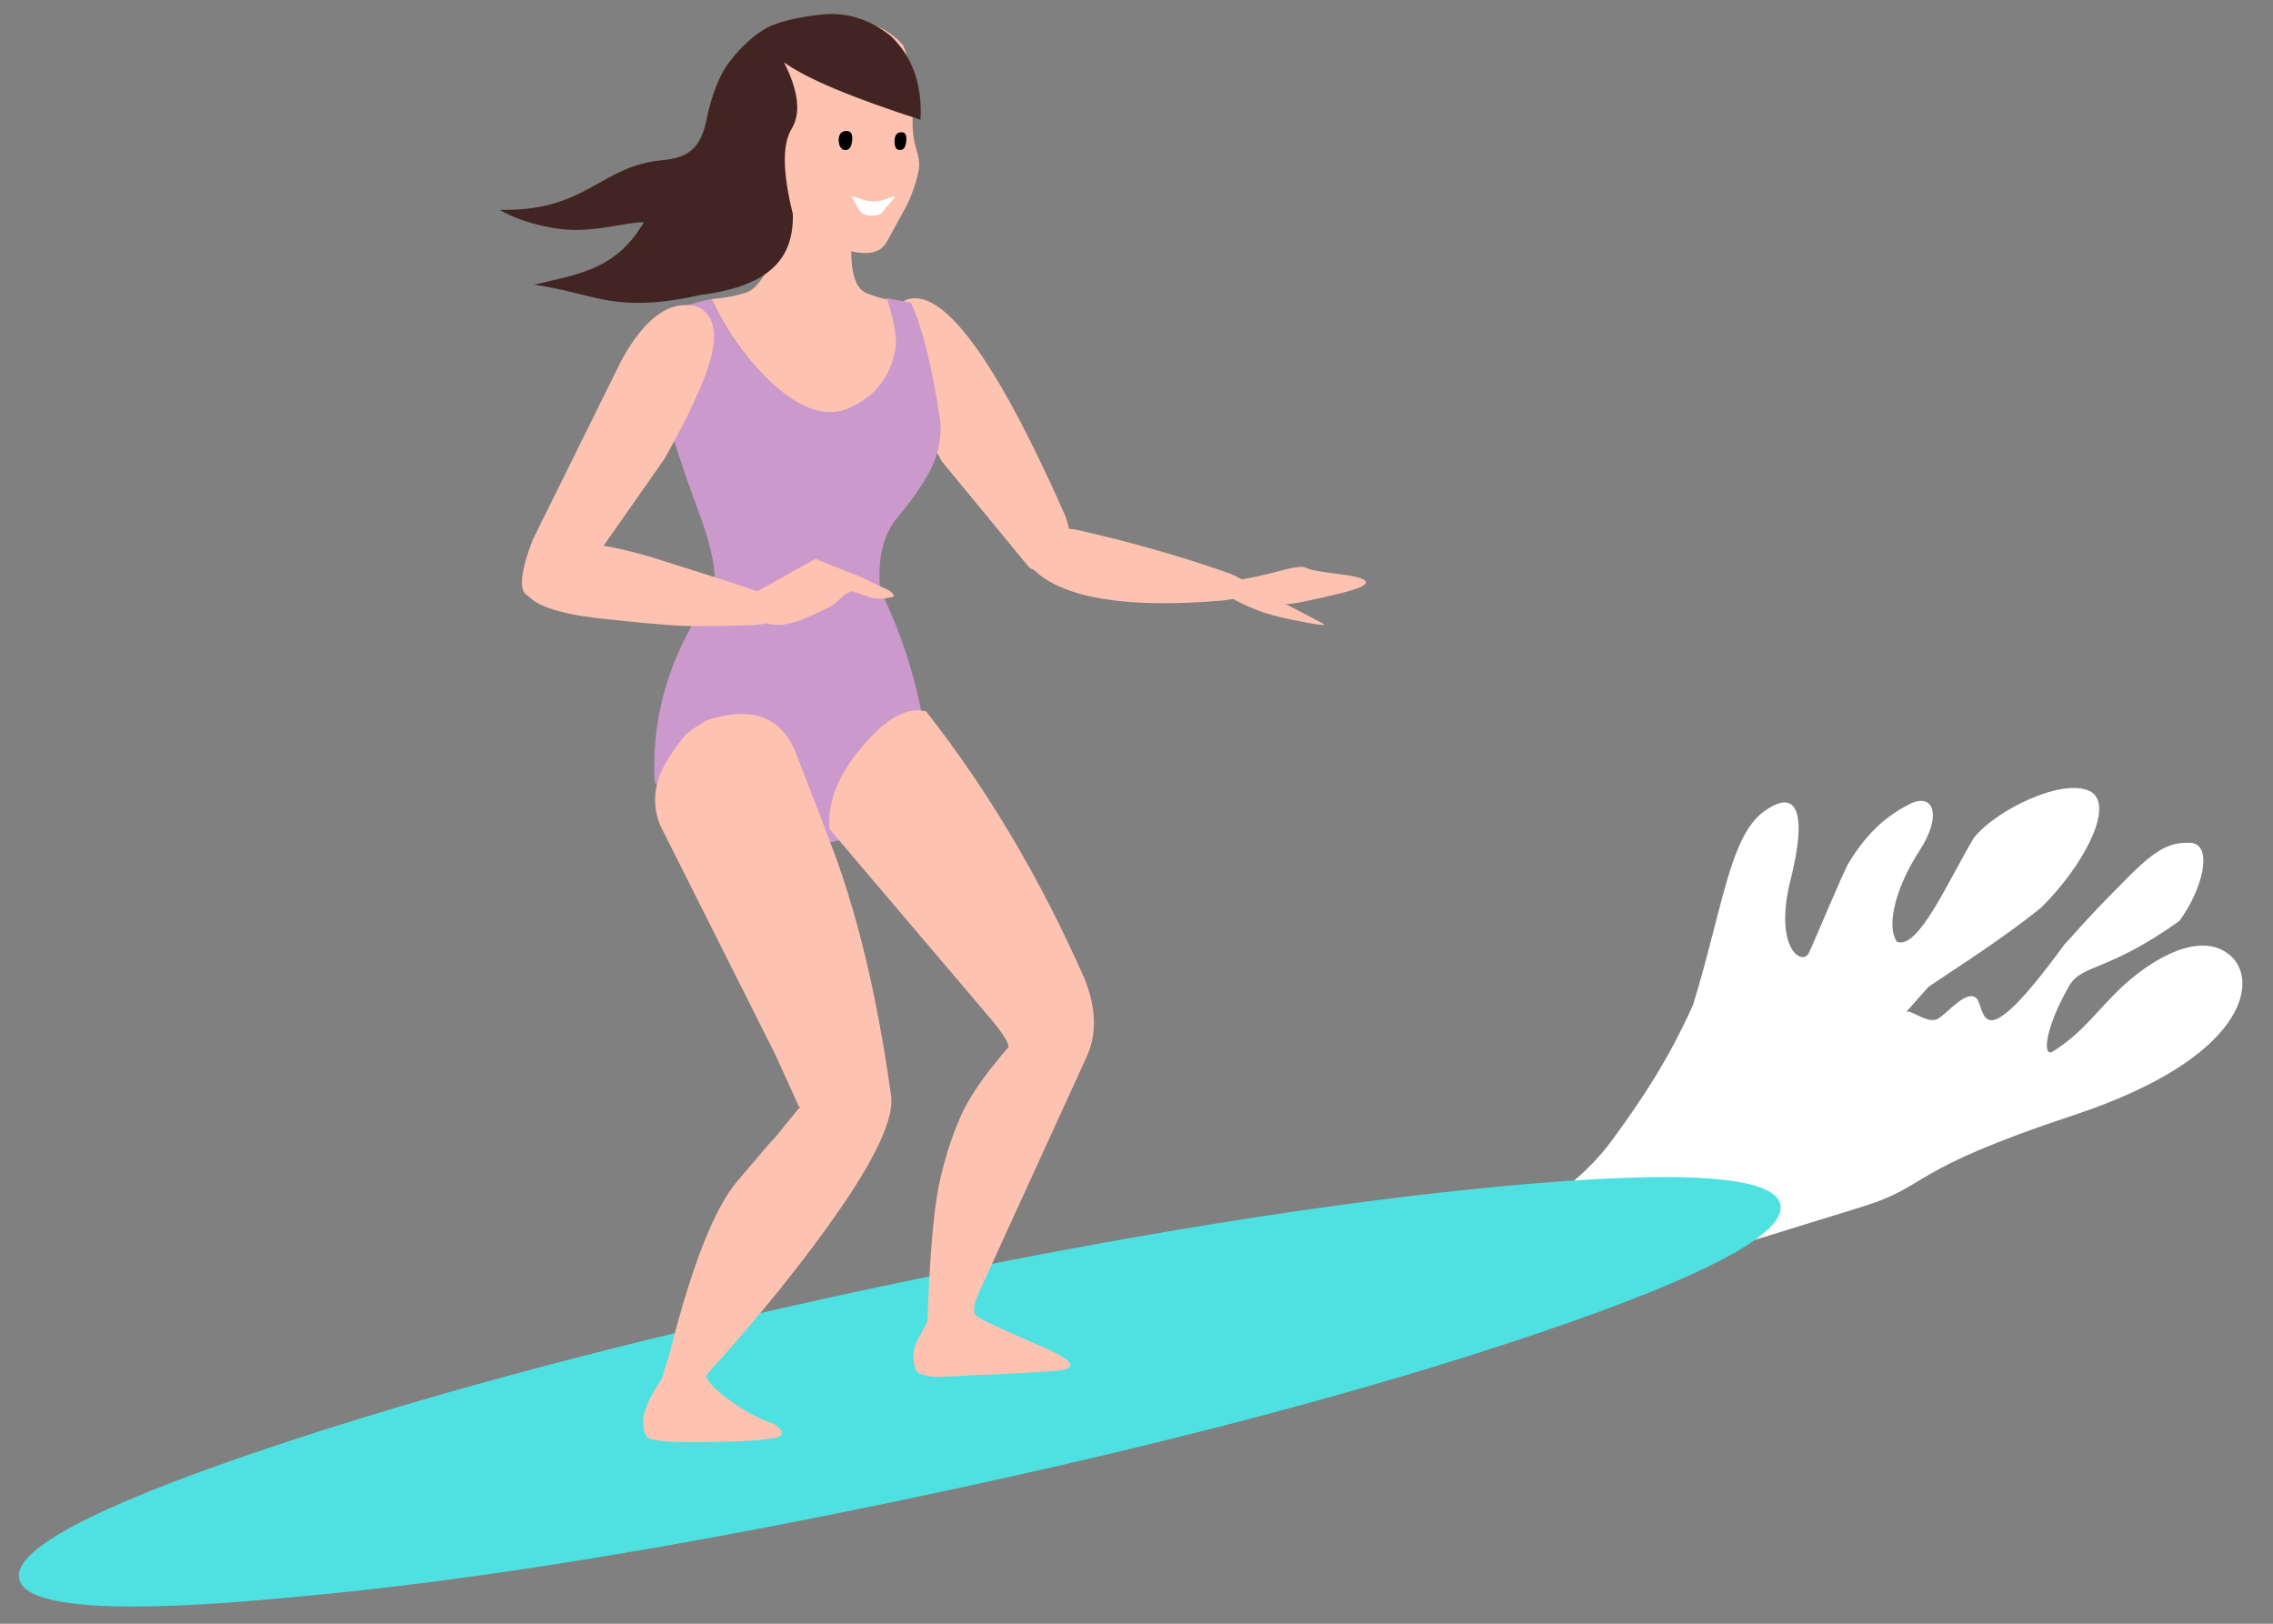 <?xml version="1.0" encoding="utf-8"?>
<!-- Generator: Adobe Illustrator 27.0.0, SVG Export Plug-In . SVG Version: 6.00 Build 0)  -->
<svg version="1.1" id="Vrstva_1" xmlns="http://www.w3.org/2000/svg" xmlns:xlink="http://www.w3.org/1999/xlink" x="0px" y="0px"
	 viewBox="0 0 350 250" style="enable-background:new 0 0 350 250;" xml:space="preserve">
<rect x="0" y="0" width="350" height="250" fill="#808080" stroke="none"/>
<style type="text/css">
	.st0{fill:#FFFFFF;}
	.st1{fill:#4FE1E1;}
	.st2{fill:#FEC2B1;}
	.st3{fill:#422522;}
	.st4{fill:#CC99CC;}
</style>
<g>
	
		<g transform="matrix(0.7,-0.001,0.001,0.7,145.646,420.815)">
		<g transform="matrix(1,0,0,1,0,0)">
			<path class="st0" d="M214.8-413.8c-5,7.6-7.6,16.5-5,20.1c4.7,1.7,11-12.9,16.9-22.8c4.7-6.1,20-13.6,25.9-10.1
				c5.2,3.4-2.3,16.9-11.2,25.5c-8.6,6.9-18.2,12.9-24.7,17.3l-4.9,5.5c1.1-0.6,4.9,3,7.2,1.4c2.5-1.8,6.3-6.4,8.3-4.3
				c2,2.4,0.2,14.3,19.4-12c0.8-0.7,4.4-5.1,11.9-12.6c7.4-7.6,10.5-9.8,15.7-9.6c5.2,0.2,2.8,10.2-2.4,17.2
				c-15.9,11.3-21.5,9.4-24.3,14.3c-5.1,8.9-5.9,15.3-3.8,14.5c7.3-4.5,10-9.4,16.1-14.9c6.2-5.6,16.7-11.9,23.2-6.3
				c6.4,5.5,3.5,22.5-34.3,35c-37.6,12.4-31.5,15.4-46.6,20.1c-59.1,18.3-85.9,25.6-80.6,21.9c-1.4,0.1-2.5,0-3.3-0.4
				c-0.6-0.3-1-0.7-1.3-1.2c-0.2,0.2-0.5,0.5-0.7,0.7c-7.3,7.5-11.9,9.9-14,7.2c-2.1-2.7-6.9-1.8-14.6,2.8c-7.6,4.6-4.2,1,10.3-10.6
				c6.1-4.9,13.8-9.8,23.1-14.7c9.3-4.9,19.3-11.3,25.9-20.3c6.6-9,12.4-17.6,17.9-29.8c6.5-21,8.1-36.9,15.5-42.4
				c7.4-5.5,9.8-0.1,6,14.9c-3.8,15,2.5,19.1,4,16.1c1.3-2.7,7.7-18.1,8.8-19.8c4.2-6.9,8.6-10.5,13.6-13
				C217.9-426.5,219.8-421.5,214.8-413.8z"/>
		</g>
	</g>
	<g transform="matrix(0.7,0,0,0.677,494.571,678.018)">
		<g transform="matrix(1,0,0,1,0,0)">
			<path class="st1" d="M-702.3-642.4c-1.5-6.5,16.2-16.3,53.1-29.2c36.8-12.9,81.9-25.3,135.4-37.1c53.5-11.7,99.7-19.4,138.5-23.1
				c38.8-3.7,59-2.3,60.4,4.2c1.4,6.5-16.2,16.3-53,29.2c-36.8,12.9-81.9,25.3-135.4,37c-53.5,11.7-99.6,19.5-138.5,23.1
				C-680.7-634.4-700.9-635.8-702.3-642.4z"/>
		</g>
	</g>
	
		<g transform="matrix(0.7,0.013,-0.013,0.7,471.357,402.604)">
		<g transform="matrix(1,0,0,1,0,0)">
			<path class="st2" d="M-526.1-499.6L-526.1-499.6L-526.1-499.6c3.1-0.3,5.7-0.9,7.9-1.7c1-0.5,1.8-1.2,2.5-2.2
				c3.3-4.1,4.5-12.5,3.5-25.3h17.3c-0.2,3.3-0.5,8.5-0.7,15.4c-0.2,6.9,0.9,10.9,3.6,11.9c2.6,0.9,4.1,1.3,4.5,1.2c0,0,0,0,0.1,0
				c2.1,6.1,2.6,10.2,1.8,12.5c-1.2,5.4-4.4,9.3-9.6,11.8c-5.3,2.5-11.6,0.3-18.8-6.7C-519-487.6-523-493.2-526.1-499.6z"/>
		</g>
	</g>
	
		<g transform="matrix(0.7,0.016,-0.016,0.7,478.32,364.922)">
		<g transform="matrix(1,0,0,1,0,0)">
			<path class="st2" d="M-496-499.9c0.6,1.4,1.2,3.6,1.8,6.5c0.6,2.9,0.7,5.7,0.6,8.4s0.1,5.1,0.8,7.3c0.7,2.1,1,3.7,0.8,4.7
				c-0.1,1-0.4,2.3-0.9,4c-0.5,1.6-1.1,3.3-2,5c-0.9,1.7-2.2,4.2-3.8,7.3c-1.6,3.1-5.8,3.4-12.4,0.8c-6.6-2.6-11.2-5.3-13.6-8.1
				c-2.5-2.8-3.9-7.6-4.3-14.2c0-0.6,0-1.3-0.1-2.1c-0.2-7.1,1.4-13.2,4.6-18.2l0,0c5.1-4.9,10.9-7.1,17.5-6.6
				C-502.5-504.8-498.8-503.1-496-499.9z"/>
		</g>
	</g>
	
		<g transform="matrix(0.697,-0.066,0.066,0.697,448.221,370.51)">
		<g transform="matrix(1,0,0,1,0,0)">
			<path class="st3" d="M-407.8-567c5.6,0,10.5,2.1,14.7,6.2c0.5,0.6,0.9,1.1,1.3,1.7c3.3,4.7,4.4,10.4,3.4,17.2
				c-14.4-6.2-24-11.3-28.7-15.4c2.6,6.6,2.7,11.5,0.3,14.7c-2.4,3.2-2.9,9.4-1.5,18.7c-0.7,9.3-6,15.3-21.9,15.8
				c-15.5,2-21.5-1.1-27.3-3c-5.3-1.9-8.9-2.7-8.9-2.7c9.7-1.4,18.2-1.5,25.3-11.4c-4.1-0.4-11.2,1.3-18.2-0.2
				c-6.3-1.4-11-3.9-13.1-5.5c19.1,2.2,22.9-7.6,36.7-7.5c5.2,0,8.4-1.5,10.3-7.5c1.8-6,4.1-10.4,6.8-13.1c2.7-2.8,5.4-4.8,8.2-6.1
				C-417.7-566.3-413.4-566.9-407.8-567z"/>
		</g>
	</g>
	
		<g transform="matrix(0.7,0.016,-0.016,0.7,487.638,382.415)">
		<g transform="matrix(1,0,0,1,0,0)">
			<path class="st0" d="M-512.6-489.3c-0.4,0.4-0.7,0.9-1.1,1.4c-0.4,0.6-1.2,0.8-2.5,0.8c-1.3,0-2.3-0.5-2.8-1.5
				c-0.6-1-1-1.8-1.4-2.2c-0.1-0.1-0.1-0.1-0.1-0.2c0-0.3,0.8-0.1,2.3,0.4c1.8,0.6,3.6,0.5,5.3-0.2c0.9-0.4,1.5-0.6,1.7-0.6
				c0.2,0,0.2,0.2-0.1,0.5C-511.8-490.3-512.3-489.7-512.6-489.3z"/>
		</g>
	</g>
	
		<g transform="matrix(0.7,0.016,-0.016,0.7,487.612,366.195)">
		<g transform="matrix(1,0,0,1,0,0)">
			<path d="M-522.9-479.3l-0.2-1c0-1.3,0.5-2,1.5-2.1c1-0.1,1.5,0.4,1.5,1.7c0,0.5-0.1,1-0.2,1.4c-0.2,0.7-0.7,1.1-1.3,1.1
				C-522.2-478.2-522.6-478.6-522.9-479.3z M-510.8-480.4c0-1.2,0.4-1.9,1.3-2c0.9-0.1,1.3,0.4,1.3,1.6c0,0.5-0.1,0.9-0.2,1.3
				c-0.2,0.7-0.6,1-1.2,1s-0.9-0.3-1.1-1L-510.8-480.4z"/>
		</g>
	</g>
	
		<g transform="matrix(0.698,-0.058,0.058,0.698,514.764,439.595)">
		<g transform="matrix(1,0,0,1,0,0)">
			<path class="st2" d="M-458.9-543c-3.2,0.8-5.4,0.7-6.4-0.3l-17.2-24.8c-4.7-10.2-7.6-18-8.6-23.4c-1.3-6.6-0.1-10.8,3.5-12.6
				c8.3-2.6,18.7,14.2,31.2,50.3C-454.9-547.4-455.7-543.8-458.9-543z"/>
		</g>
	</g>
	
		<g transform="matrix(0.681,-0.164,0.164,0.681,-271.22,253.278)">
		<g transform="matrix(1,0,0,1,1125.291,604.592)">
			<g transform="matrix(1,0,0,1,0,0)">
				<path class="st2" d="M-408.7-674.3c8.3,3,8.6,4.5,1,4.6c-7.7,0-12-0.1-12.9-0.6c3.8,3.3,6.2,5.4,7.1,6.2c0.9,0.8-1.3,0-6.6-2.5
					c-2.8-1.3-4.9-2.5-6.4-3.5c-7.5-5.2-8.6-7.7-3.3-7.7c3.2,0.2,6.4,0.3,9.6,0.2c3.3-0.1,5.2,0.1,5.8,0.6
					C-413.8-676.4-411.9-675.5-408.7-674.3z"/>
			</g>
		</g>
	</g>
	
		<g transform="matrix(0.69,-0.117,0.117,0.69,553.799,471.958)">
		<g transform="matrix(1,0,0,1,0,0)">
			<path class="st2" d="M-453.7-642.8c11,4.5,21.8,9.6,32.2,15.4c6.2,4.2,5,6-3.5,5.4c-20.6-1.8-33.7-6.3-39.1-13.5
				c-1.6-4.2-1-6.7,2-7.4C-459.2-643.6-456.4-643.6-453.7-642.8z"/>
		</g>
	</g>
	
		<g transform="matrix(0.7,0.013,-0.013,0.7,469.43,472.789)">
		<g transform="matrix(1,0,0,1,0,0)">
			<path class="st4" d="M-525.2-599.9c3,6.4,7,12,11.9,16.7c7.3,7,13.6,9.2,18.8,6.7c5.3-2.5,8.5-6.5,9.6-11.8
				c0.9-2.2,0.3-6.4-1.8-12.5c0,0,0,0-0.1,0h0.1l5.3,0.9c2.7,5.5,5,14.2,7,26.1c0.3,3.8-0.4,7.3-2,10.6c-1.6,3.2-3.9,6.7-7,10.5
				c-3.1,3.8-4.3,9.1-3.6,16c6.4,12.4,10.4,26.1,11.9,41.1c0.1,1,0.2,1.9,0.3,3c-19.1,16.7-39.3,16.5-60.9-0.7
				c-0.1-0.7-0.1-1.5-0.2-2.2c-0.5-13,2.9-25.3,10.3-37c3.4-2.6,2.8-9.5-1.7-20.8c-2.4-6-4.5-12-6.5-17.9c-3.5-13-3.9-21.3-1.1-24.9
				C-532.5-597.8-529.4-599-525.2-599.9z"/>
		</g>
	</g>
	
		<g transform="matrix(0.699,0.026,-0.026,0.699,461.788,599.734)">
		<g transform="matrix(1,0,0,1,0,0)">
			<path class="st2" d="M-510.3-673c3.5,8.1,6.3,14.6,8.4,19.6c6.3,14.8,11.4,32.9,15.2,54.4c1.1,4.6-2.1,12.9-9.7,25
				c-7.6,12-17.1,24.8-28.5,38.3h0c0,0,0,0,0,0c-0.3,1.1,1.6,3,5.6,5.7c3.3,2.2,6.5,3.7,9.6,4.6c2.4,1.4,2.5,2.5,0.2,3.1
				c-2.3,0.6-7.5,1.1-15.7,1.5c-8.2,0.4-12.3,0.1-12.5-1c-0.3-0.5-0.5-0.9-0.6-1.5c-0.2-0.6-0.2-1.2-0.2-1.8c0-1.9,1-4.6,3-8
				c0.2-0.2,0.3-0.5,0.5-0.9c0,0,0-0.1,0.1-0.1l0,0c0.1-0.1,0.1-0.3,0.2-0.4h0c0.6-2.2,1.2-4.4,1.7-6.6c4.1-18.9,8.5-31.3,13.2-37.3
				c4.7-6,7.3-9.3,8-10l5-6.6l0.2,0l-0.1-0.2l0.2-0.2h-0.3l-5.7-11.4l-27.1-49.3c-2.2-4.9-1.7-9.9,1.4-15.1c1.2-1.9,2.3-3.6,3.4-5
				c0.6-0.7,2.1-1.8,4.5-3.4C-520.5-683.2-513.8-681.1-510.3-673z"/>
		</g>
	</g>
	
		<g transform="matrix(0.699,-0.026,0.026,0.699,510.204,590.87)">
		<g transform="matrix(1,0,0,1,0,0)">
			<path class="st2" d="M-484.2-632.7c0.1-1-1.5-3.7-5-8l-32.6-41.4c-0.3-5.8,2.3-11.8,7.8-17.8c5.5-6.1,10.2-8.5,14.4-7.3
				c12.9,17.7,23.7,37.6,32.6,59.9c2.4,6.6,2.4,12.3,0,17.2l-25.9,51.5c-0.8,1.7-1.2,3.1-1,4c0,0.1,0,0.2,0.1,0.3c0,0,0,0.1,0.1,0.1
				c0.2,0.4,0.6,0.7,1,0.9c1.2,0.9,5.6,3,13,6.6c7.4,3.5,8.5,5.3,3.3,5.6c-5.2,0.2-9.4,0.3-12.7,0.3c-3.3,0-7,0-11.2,0.1
				c-4.2,0.1-6.5-0.6-7-1.9c-0.7-2.4-0.4-4.6,0.9-6.8c1.3-2.1,2-3.4,2.1-3.7c0-0.3,0.1-0.6,0.1-0.8l0-0.3c0,0,0-0.1,0-0.1
				c1-13.4,2.2-22.9,3.5-28.4c1.4-5.5,3.1-10.4,5.2-14.7C-493.6-621.6-489.8-626.7-484.2-632.7z"/>
		</g>
	</g>
	
		<g transform="matrix(0.691,0.114,-0.114,0.691,424.355,444.114)">
		<g transform="matrix(1,0,0,1,0,0)">
			<path class="st2" d="M-538.8-485.5c3.8,1.1,5.4,4.9,4.7,11.2c-0.6,5.2-2.7,12.8-6.4,23l-12.3,25.6c-12,13.1-16.5,12-13.4-3.3
				l12.9-42.3C-549.7-481.4-544.9-486.1-538.8-485.5z"/>
		</g>
	</g>
	
		<g transform="matrix(0.672,0.195,-0.195,0.672,431.801,479.826)">
		<g transform="matrix(1,0,0,1,0,0)">
			<path class="st2" d="M-586.9-408c0.6,0,1.4,0.4,2.6,1c0-0.2,0.5,0.3,1.4,1.3c1.7,2,0.6,3.6-3.1,4.9c-3.8,1.3-7.7,2.5-11.8,3.7
				c-4.1,1.2-10.3,2.5-18.5,3.9c-19,3.7-25.1,0.5-18.3-9.5c1.7-4.2,9.3-6.2,22.8-6.1C-598.3-408.5-590-408.3-586.9-408z"/>
		</g>
	</g>
	
		<g transform="matrix(0.651,0.258,-0.258,0.651,473.966,481.071)">
		<g transform="matrix(1,0,0,1,0,0)">
			<path class="st2" d="M-660.2-337.5c-0.6,0.4-1,0.9-1.4,1.6c-0.4,0.7-0.7,1.4-1.1,2.2c-0.4,0.8-2,2.6-4.8,5.4
				c-2.8,2.8-5.4,4.2-7.8,4.3c-2.4,0.1-3.7,0-3.9-0.2c-3.4-0.1-3.1-2.5,0.9-7.2l7.9-9.7h10.9c0.7,0.1,2.6,0.2,5.5,0.4
				c1,0,1.7,0.1,2.2,0.4c0.5,0.3,0.6,0.5,0.3,0.7c-0.2,0.2-0.8,0.5-1.6,1c-0.9,0.5-1.8,0.7-2.7,0.9
				C-657.1-337.7-658.5-337.6-660.2-337.5z"/>
		</g>
	</g>
</g>
</svg>
